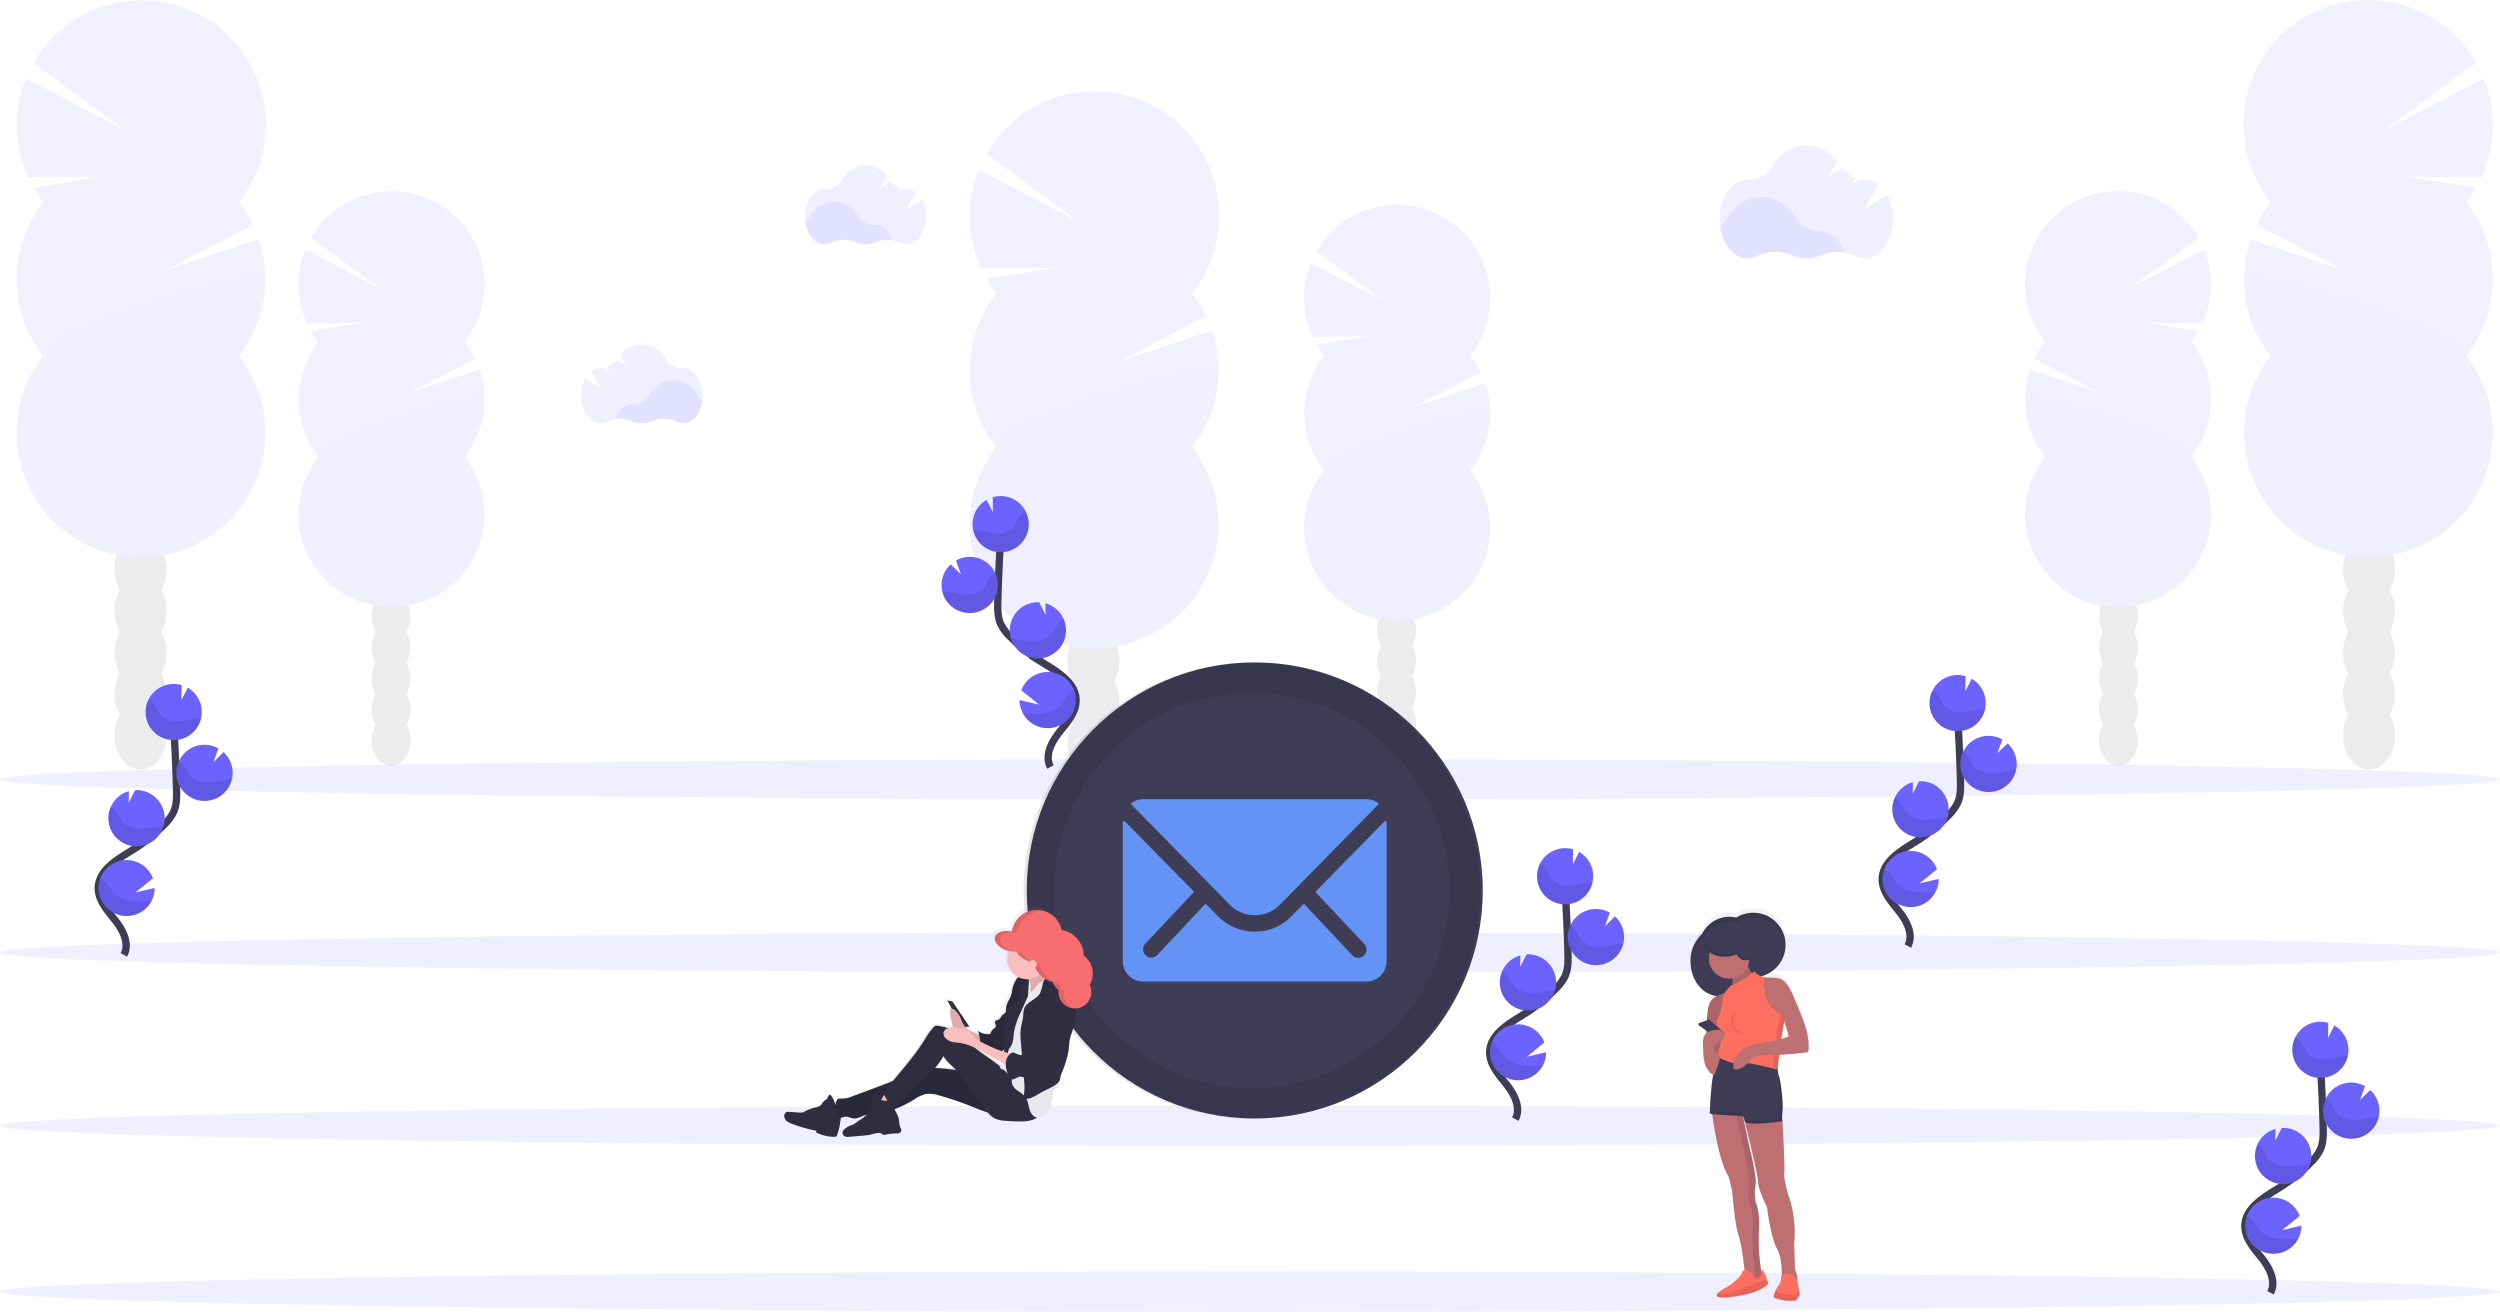 <svg xmlns="http://www.w3.org/2000/svg" xmlns:xlink="http://www.w3.org/1999/xlink" width="1366" height="716.774" viewBox="0 0 1366 716.774"><defs><style>.a,.h,.m{fill:none;}.b{clip-path:url(#a);}.c,.f,.g,.m{opacity:0.1;}.d{fill:#3f3d56;}.e,.g{fill:#6c63ff;}.h{stroke:#3f3d56;stroke-width:4px;}.h,.m{stroke-miterlimit:10;}.i{fill:#6393f4;}.j{fill:url(#b);}.k{fill:#be6f72;}.l{fill:#ff6f61;}.m{stroke:#000;}.n{fill:url(#c);}.o{fill:#2f2e41;}.p{fill:#fbbebe;}.q{fill:#e8e8f0;}.r{fill:#f86d70;}</style><clipPath id="a"><rect class="a" width="1366" height="716.775"/></clipPath><linearGradient id="b" x1="0.5" y1="1" x2="0.5" gradientUnits="objectBoundingBox"><stop offset="0" stop-color="gray" stop-opacity="0.251"/><stop offset="0.54" stop-color="gray" stop-opacity="0.122"/><stop offset="1" stop-color="gray" stop-opacity="0.102"/></linearGradient><linearGradient id="c" x1="0.5" y1="1" x2="0.5" y2="-0.001" xlink:href="#b"/></defs><g transform="translate(0 0)"><g class="b"><g class="c" transform="translate(529.885 49.854)"><ellipse class="d" cx="14.183" cy="18.571" rx="14.183" ry="18.571" transform="translate(53.457 383.351)"/><path class="d" d="M545.463,466.915a22.434,22.434,0,0,0,2.966-11.354c0-10.258-6.356-18.571-14.2-18.571S520,445.328,520,455.586a22.435,22.435,0,0,0,2.966,11.354,23.194,23.194,0,0,0,0,22.7,23.194,23.194,0,0,0,0,22.7A22.358,22.358,0,0,0,520,523.686c0,10.245,6.356,18.571,14.183,18.571s14.2-8.326,14.2-18.571a22.36,22.36,0,0,0-2.966-11.354,23.2,23.2,0,0,0,0-22.7,23.2,23.2,0,0,0,0-22.7Z" transform="translate(-466.593 -144.448)"/><ellipse class="d" cx="14.183" cy="18.571" rx="14.183" ry="18.571" transform="translate(53.457 269.871)"/><ellipse class="d" cx="14.183" cy="18.571" rx="14.183" ry="18.571" transform="translate(53.457 247.175)"/><path class="e" d="M491.7,312.684a66.162,66.162,0,0,1-5.284-7.777l37.266-6.12-40.307.3a68.076,68.076,0,0,1-1.246-53.842L536.2,273.3l-49.854-36.668A67.964,67.964,0,1,1,598.52,312.659a67.975,67.975,0,0,1,7.752,12.389l-48.4,25.2,51.586-17.312a67.963,67.963,0,0,1-10.955,63.813,67.951,67.951,0,1,1-106.812,0,67.951,67.951,0,0,1,0-84.029Z" transform="translate(-477.149 -202.271)"/><path class="f" d="M613.052,324.768a67.639,67.639,0,0,1-14.545,42.014,67.951,67.951,0,1,1-106.812,0C482.584,355.216,613.052,317.14,613.052,324.768Z" transform="translate(-477.149 -172.341)"/></g><g class="c" transform="translate(712.564 111.962)"><ellipse class="d" cx="10.606" cy="13.872" rx="10.606" ry="13.872" transform="translate(39.945 286.233)"/><path class="d" d="M674.755,449.68a16.738,16.738,0,0,0,2.206-8.475c0-7.665-4.749-13.884-10.594-13.884S655.76,433.552,655.76,441.2a16.614,16.614,0,0,0,2.219,8.475,17.324,17.324,0,0,0,0,16.963,17.324,17.324,0,0,0,0,16.963,16.614,16.614,0,0,0-2.219,8.475c0,7.665,4.749,13.884,10.606,13.884s10.594-6.232,10.594-13.884a16.738,16.738,0,0,0-2.206-8.475,17.449,17.449,0,0,0,0-16.963,17.449,17.449,0,0,0,0-16.963Z" transform="translate(-615.827 -208.938)"/><ellipse class="d" cx="10.606" cy="13.872" rx="10.606" ry="13.872" transform="translate(39.945 201.431)"/><ellipse class="d" cx="10.606" cy="13.872" rx="10.606" ry="13.872" transform="translate(39.945 184.468)"/><path class="e" d="M634.588,334.371a48.612,48.612,0,0,1-3.951-5.808l27.856-4.574-30.124.224a50.9,50.9,0,0,1-.972-40.245l40.419,20.976-37.278-27.42A50.789,50.789,0,1,1,714.4,334.358a51.356,51.356,0,0,1,5.8,9.26L684.056,362.4l38.55-12.937a50.8,50.8,0,0,1-8.188,47.685,50.776,50.776,0,1,1-79.767,0,50.776,50.776,0,0,1,0-62.791Z" transform="translate(-623.72 -252.103)"/><path class="f" d="M725.268,343.448a50.563,50.563,0,0,1-10.868,31.4,50.776,50.776,0,1,1-79.766,0C627.8,366.206,725.268,337.752,725.268,343.448Z" transform="translate(-623.716 -229.784)"/></g><g class="c" transform="translate(1225.837)"><ellipse class="d" cx="14.183" cy="18.571" rx="14.183" ry="18.571" transform="translate(54.414 383.351)"/><path class="d" d="M1082.156,426.915a22.434,22.434,0,0,1-2.966-11.354c0-10.257,6.356-18.571,14.2-18.571s14.183,8.313,14.183,18.571a22.433,22.433,0,0,1-2.966,11.354,23.2,23.2,0,0,1,0,22.7,23.2,23.2,0,0,1,0,22.7,22.357,22.357,0,0,1,2.966,11.354c0,10.245-6.356,18.571-14.183,18.571s-14.2-8.326-14.2-18.571a22.358,22.358,0,0,1,2.966-11.354,23.194,23.194,0,0,1,0-22.7A23.194,23.194,0,0,1,1082.156,426.915Z" transform="translate(-1024.788 -104.448)"/><ellipse class="d" cx="14.183" cy="18.571" rx="14.183" ry="18.571" transform="translate(54.414 269.871)"/><ellipse class="d" cx="14.183" cy="18.571" rx="14.183" ry="18.571" transform="translate(54.414 247.175)"/><path class="e" d="M1157.233,272.684a66.144,66.144,0,0,0,5.285-7.777l-37.266-6.12,40.307.3a68.076,68.076,0,0,0,1.246-53.842L1112.726,233.3l49.854-36.668a67.964,67.964,0,1,0-112.172,76.027,67.988,67.988,0,0,0-7.752,12.389l48.4,25.2-51.586-17.312a67.963,67.963,0,0,0,10.955,63.813,67.951,67.951,0,1,0,106.812,0,67.951,67.951,0,0,0,0-84.029Z" transform="translate(-1035.541 -162.271)"/><path class="f" d="M1035.81,284.768a67.64,67.64,0,0,0,14.545,42.014,67.951,67.951,0,1,0,106.812,0C1166.278,315.216,1035.81,277.14,1035.81,284.768Z" transform="translate(-1035.475 -132.341)"/></g><g class="c" transform="translate(1106.456 104.484)"><ellipse class="d" cx="10.606" cy="13.872" rx="10.606" ry="13.872" transform="translate(40.448 286.233)"/><path class="d" d="M974.436,443.68a16.741,16.741,0,0,1-2.206-8.475c0-7.665,4.749-13.884,10.594-13.884s10.606,6.232,10.606,13.884a16.612,16.612,0,0,1-2.218,8.475,17.324,17.324,0,0,1,0,16.963,17.324,17.324,0,0,1,0,16.963,16.613,16.613,0,0,1,2.219,8.475c0,7.665-4.749,13.884-10.607,13.884s-10.594-6.232-10.594-13.884a16.74,16.74,0,0,1,2.206-8.475,17.449,17.449,0,0,1,0-16.963,17.449,17.449,0,0,1,0-16.963Z" transform="translate(-931.757 -202.938)"/><ellipse class="d" cx="10.606" cy="13.872" rx="10.606" ry="13.872" transform="translate(40.448 201.431)"/><ellipse class="d" cx="10.606" cy="13.872" rx="10.606" ry="13.872" transform="translate(40.448 184.469)"/><path class="e" d="M1030.5,328.371a48.607,48.607,0,0,0,3.951-5.808l-27.856-4.574,30.124.224a50.9,50.9,0,0,0,.972-40.245l-40.419,20.976,37.278-27.42a50.789,50.789,0,1,0-83.867,56.834,51.349,51.349,0,0,0-5.8,9.26L981.027,356.4l-38.475-12.925a50.8,50.8,0,0,0,8.188,47.685,50.776,50.776,0,1,0,79.766,0,50.776,50.776,0,0,0,0-62.791Z" transform="translate(-939.756 -246.103)"/><path class="f" d="M939.8,337.448a50.566,50.566,0,0,0,10.868,31.4,50.776,50.776,0,1,0,79.766,0C1037.27,360.206,939.8,331.752,939.8,337.448Z" transform="translate(-939.751 -223.784)"/></g><g class="c" transform="translate(9.11 0.209)"><ellipse class="d" cx="14.183" cy="18.571" rx="14.183" ry="18.571" transform="translate(53.469 383.142)"/><path class="d" d="M127.611,426.915a22.434,22.434,0,0,0,2.966-11.354c0-10.257-6.356-18.571-14.183-18.571S102.21,405.3,102.21,415.561a22.435,22.435,0,0,0,2.954,11.354,23.269,23.269,0,0,0,0,22.7,23.269,23.269,0,0,0,0,22.7,22.347,22.347,0,0,0-2.954,11.354c0,10.245,6.344,18.571,14.183,18.571s14.221-8.3,14.221-18.546a22.36,22.36,0,0,0-2.966-11.354,23.2,23.2,0,0,0,0-22.7,23.2,23.2,0,0,0,0-22.7Z" transform="translate(-48.741 -104.657)"/><ellipse class="d" cx="14.183" cy="18.571" rx="14.183" ry="18.571" transform="translate(53.469 269.662)"/><ellipse class="d" cx="14.183" cy="18.571" rx="14.183" ry="18.571" transform="translate(53.469 246.966)"/><path class="e" d="M73.88,272.643a67.711,67.711,0,0,1-5.285-7.777l37.278-6.12-40.344.361a68.076,68.076,0,0,1-1.246-53.842l54.092,28.055L68.521,196.653A67.951,67.951,0,1,1,180.692,272.68a67.976,67.976,0,0,1,7.752,12.389l-48.408,25.139,51.6-17.312a68.038,68.038,0,0,1-10.968,63.813,67.951,67.951,0,1,1-106.812,0,67.951,67.951,0,0,1,0-84.029Z" transform="translate(-59.309 -162.439)"/><path class="f" d="M195.212,284.768a67.639,67.639,0,0,1-14.545,42.014,67.951,67.951,0,1,1-106.812,0C64.744,315.216,195.212,277.14,195.212,284.768Z" transform="translate(-59.309 -132.55)"/></g><g class="c" transform="translate(163.123 104.484)"><ellipse class="d" cx="10.606" cy="13.872" rx="10.606" ry="13.872" transform="translate(39.945 286.233)"/><path class="d" d="M233.924,443.68a16.738,16.738,0,0,0,2.206-8.475c0-7.665-4.736-13.884-10.594-13.884S214.93,427.552,214.93,435.2a16.738,16.738,0,0,0,2.218,8.475,17.324,17.324,0,0,0,0,16.963,17.324,17.324,0,0,0,0,16.963,16.739,16.739,0,0,0-2.218,8.475c0,7.665,4.749,13.884,10.606,13.884s10.594-6.232,10.594-13.884a16.738,16.738,0,0,0-2.206-8.475,17.449,17.449,0,0,0,0-16.963,17.449,17.449,0,0,0,0-16.963Z" transform="translate(-174.985 -202.938)"/><ellipse class="d" cx="10.606" cy="13.872" rx="10.606" ry="13.872" transform="translate(39.945 201.432)"/><ellipse class="d" cx="10.606" cy="13.872" rx="10.606" ry="13.872" transform="translate(39.945 184.469)"/><path class="e" d="M193.748,328.371a50.107,50.107,0,0,1-3.951-5.808l27.856-4.574-30.124.224a50.9,50.9,0,0,1-.972-40.245l40.419,20.976L189.7,271.525a50.789,50.789,0,1,1,83.867,56.834,50,50,0,0,1,5.8,9.26L243.216,356.4l38.55-12.937a50.8,50.8,0,0,1-8.189,47.685,50.776,50.776,0,1,1-79.766,0,50.776,50.776,0,0,1,0-62.791Z" transform="translate(-182.88 -246.103)"/><path class="f" d="M284.428,337.448a50.565,50.565,0,0,1-10.868,31.4,50.776,50.776,0,1,1-79.766,0C186.938,360.206,284.428,331.752,284.428,337.448Z" transform="translate(-182.876 -223.784)"/></g><ellipse class="g" cx="683" cy="11.043" rx="683" ry="11.043" transform="translate(0 604.017)"/><ellipse class="g" cx="683" cy="11.043" rx="683" ry="11.043" transform="translate(0 694.689)"/><ellipse class="g" cx="683" cy="11.043" rx="683" ry="11.043" transform="translate(0 414.784)"/><ellipse class="g" cx="683" cy="11.043" rx="683" ry="11.043" transform="translate(0 509.394)"/><path class="g" d="M874.3,279a22.808,22.808,0,0,0-13.211,1.446,19.505,19.505,0,0,1-15.879,0,22.285,22.285,0,0,0-18.7.361,11.517,11.517,0,0,1-5.372,1.346c-7.578,0-13.872-7.628-15.181-17.686a14.8,14.8,0,0,0,3.739-4.076c4.437-7.154,11.3-11.753,19.032-11.753s14.508,4.537,18.945,11.616a14.557,14.557,0,0,0,12.576,6.9h.2C866.545,267.1,871.767,271.934,874.3,279Z" transform="translate(133.738 -140.994)"/><path class="g" d="M897.372,252.969l-12.239,7.752,7.478-13.51a12.09,12.09,0,0,0-7.4-2.63h-.2a14.15,14.15,0,0,1-2.493-.187l-4.213,2.63,1.782-3.241a14.694,14.694,0,0,1-7.266-5.509l-7.478,4.711,4.686-8.525c-4.337-5.21-10.2-8.4-16.626-8.4-7.727,0-14.595,4.587-19.044,11.741a14.221,14.221,0,0,1-12.576,6.78h-.411c-8.525,0-15.43,9.659-15.43,21.574s6.9,21.587,15.43,21.587a11.7,11.7,0,0,0,5.372-1.346,22.26,22.26,0,0,1,18.7-.374,19.381,19.381,0,0,0,15.878,0,22.335,22.335,0,0,1,18.521.362,11.591,11.591,0,0,0,5.309,1.321c8.525,0,15.43-9.672,15.43-21.587A27.333,27.333,0,0,0,897.372,252.969Z" transform="translate(133.733 -146.557)"/><path class="g" d="M452.71,271.79a16,16,0,0,0-9.26,1.01,13.61,13.61,0,0,1-11.1,0,15.554,15.554,0,0,0-13.074.262,8.251,8.251,0,0,1-3.739.935c-5.3,0-9.709-5.334-10.631-12.376a10.369,10.369,0,0,0,2.655-2.854c3.1-4.985,7.914-8.226,13.324-8.226s10.158,3.178,13.261,8.126a10.208,10.208,0,0,0,8.812,4.836h.137C447.276,263.477,450.928,266.867,452.71,271.79Z" transform="translate(34.937 -140.526)"/><path class="g" d="M468.855,253.585l-8.562,5.434,5.2-9.46a8.413,8.413,0,0,0-5.172-1.845h-.15a9.336,9.336,0,0,1-1.77-.137l-2.9,1.845,1.246-2.268a10.345,10.345,0,0,1-5.085-3.851l-5.2,3.29,3.29-5.958a15.218,15.218,0,0,0-11.641-5.9c-5.409,0-10.22,3.216-13.323,8.226a9.971,9.971,0,0,1-8.812,4.749h-.287c-5.97,0-10.806,6.755-10.806,15.106s4.836,15.106,10.806,15.106a8.1,8.1,0,0,0,3.739-.947,15.579,15.579,0,0,1,13.062-.249,13.386,13.386,0,0,0,11.117.075,15.629,15.629,0,0,1,12.962.249,8.077,8.077,0,0,0,3.739.922c5.957,0,10.793-6.768,10.793-15.106A19.107,19.107,0,0,0,468.855,253.585Z" transform="translate(34.932 -144.419)"/><path class="g" d="M321.59,350.2a15.979,15.979,0,0,1,9.248,1.01,13.635,13.635,0,0,0,11.117,0,15.6,15.6,0,0,1,13.074.249,8.064,8.064,0,0,0,3.739.947c5.3,0,9.709-5.347,10.619-12.389a10.159,10.159,0,0,1-2.642-2.854c-3.116-4.985-7.927-8.213-13.323-8.213s-10.158,3.166-13.274,8.126a10.208,10.208,0,0,1-8.8,4.836h-.137C327.012,341.937,323.347,345.315,321.59,350.2Z" transform="translate(14.414 -121.21)"/><path class="g" d="M309.067,332.022l8.575,5.434-5.21-9.447a8.462,8.462,0,0,1,5.185-1.857h.137a10.619,10.619,0,0,0,1.782-.125l2.9,1.832-1.246-2.256a10.333,10.333,0,0,0,5.073-3.851l5.2,3.29-3.241-5.97a15.206,15.206,0,0,1,11.641-5.883c5.4,0,10.22,3.216,13.323,8.226a9.971,9.971,0,0,0,8.8,4.749h.3c5.958,0,10.793,6.768,10.793,15.106s-4.836,15.106-10.793,15.106a8.089,8.089,0,0,1-3.739-.935,15.554,15.554,0,0,0-13.074-.262,13.536,13.536,0,0,1-5.584,1.246,13.709,13.709,0,0,1-5.534-1.172,15.6,15.6,0,0,0-12.95.249,8.076,8.076,0,0,1-3.739.922c-5.97,0-10.806-6.755-10.806-15.106a19.244,19.244,0,0,1,2.206-9.3Z" transform="translate(10.784 -125.092)"/><path class="h" d="M719.074,679.121c3.253-6.032-.436-13.411-4.674-18.782s-9.422-10.968-9.31-17.81c.162-9.834,10.606-15.654,18.945-20.864a92.6,92.6,0,0,0,17.013-13.71,25.086,25.086,0,0,0,5.222-7c1.733-3.839,1.683-8.226,1.57-12.464q-.536-21.051-2.081-42.077" transform="translate(108.889 -67.639)"/><path class="e" d="M756.512,548.743a15.342,15.342,0,0,0-7.665-12.576l-3.44,6.793.112-8.226a15.343,15.343,0,1,0,10.993,14.009Z" transform="translate(114.002 -70.669)"/><path class="e" d="M734.219,633.564a15.343,15.343,0,0,1-28.965-6.232,14.956,14.956,0,0,1,1-6.232,15.355,15.355,0,0,1,28.666.162l-9.584,7.8,10.544-2.493A15.257,15.257,0,0,1,734.219,633.564Z" transform="translate(108.924 -51.645)"/><path class="e" d="M725.586,611.334a15.343,15.343,0,0,1-4.861-30.1l-.087,6.319,3.477-6.88h0a15.347,15.347,0,1,1,1.433,30.66Z" transform="translate(109.98 -59.202)"/><path class="e" d="M755.489,591.441a15.343,15.343,0,1,1,6.78-28.666l-2.7,7.478,5.521-5.459a15.343,15.343,0,0,1-9.647,26.635Z" transform="translate(117.33 -64.099)"/><path class="f" d="M754.448,551.167c-3.54.386-6.979,1.483-10.544,1.708s-7.478-.636-9.7-3.39a49.185,49.185,0,0,1-2.842-4.985,10.919,10.919,0,0,0-3.864-3.639,15.343,15.343,0,1,0,28.666,10.2C755.607,551.068,755.021,551.1,754.448,551.167Z" transform="translate(113.997 -69.006)"/><path class="f" d="M755.476,589.706a15.343,15.343,0,0,1-14.595-21.886,11.356,11.356,0,0,1,3.079,3.091A51.991,51.991,0,0,0,747,575.984c2.393,2.8,6.481,3.739,10.183,3.552s7.279-1.246,10.968-1.558c.511,0,1.022-.075,1.545-.087a15.343,15.343,0,0,1-14.221,11.815Z" transform="translate(117.343 -62.364)"/><path class="f" d="M725.584,609.539a15.342,15.342,0,0,1-14.719-21.6,12.46,12.46,0,0,1,3.253,3.116,51.4,51.4,0,0,0,3.328,5.172c2.58,2.879,6.942,3.9,10.856,3.739s7.478-1.009,11.217-1.246A15.367,15.367,0,0,1,725.584,609.539Z" transform="translate(109.981 -57.408)"/><path class="f" d="M734.219,631.633a15.343,15.343,0,0,1-28.965-6.232,14.956,14.956,0,0,1,1-6.232,15.321,15.321,0,0,1,3.365,3c1.458,1.77,2.418,3.739,4.113,5.447,3.128,3.078,8.2,4.35,12.7,4.462a64.45,64.45,0,0,0,7.79-.449Z" transform="translate(108.924 -49.714)"/><path class="h" d="M109.074,607.121c3.253-6.032-.436-13.411-4.674-18.782s-9.422-10.993-9.31-17.81c.162-9.834,10.606-15.654,18.945-20.864a92.607,92.607,0,0,0,17.013-13.71,25.09,25.09,0,0,0,5.222-7c1.732-3.839,1.683-8.226,1.57-12.463q-.548-21.051-2.081-42.077" transform="translate(-41.385 -85.376)"/><path class="e" d="M146.512,476.743a15.342,15.342,0,0,0-7.665-12.576l-3.44,6.793.112-8.226a15.343,15.343,0,1,0,10.993,14.009Z" transform="translate(-36.272 -88.406)"/><path class="e" d="M124.219,561.564a15.343,15.343,0,0,1-28.965-6.232,14.956,14.956,0,0,1,1-6.232,15.355,15.355,0,0,1,28.666.162l-9.584,7.8,10.544-2.493a15.256,15.256,0,0,1-1.658,6.992Z" transform="translate(-41.35 -69.382)"/><path class="e" d="M115.586,539.334a15.343,15.343,0,0,1-4.861-30.1l-.087,6.319,3.477-6.88h0a15.347,15.347,0,1,1,1.433,30.66Z" transform="translate(-40.294 -76.939)"/><path class="e" d="M145.489,519.441a15.343,15.343,0,1,1,6.78-28.666l-2.7,7.478,5.521-5.459a15.343,15.343,0,0,1-9.647,26.635Z" transform="translate(-32.944 -81.837)"/><path class="f" d="M144.448,479.167c-3.54.386-6.98,1.483-10.544,1.708s-7.478-.636-9.7-3.39a49.2,49.2,0,0,1-2.842-4.985,10.918,10.918,0,0,0-3.864-3.639,15.343,15.343,0,1,0,28.666,10.2C145.607,479.068,145.021,479.1,144.448,479.167Z" transform="translate(-36.277 -86.743)"/><path class="f" d="M145.476,517.706a15.343,15.343,0,0,1-14.595-21.886,11.354,11.354,0,0,1,3.078,3.091A51.988,51.988,0,0,0,137,503.984c2.393,2.8,6.481,3.739,10.183,3.552s7.279-1.246,10.968-1.558c.511,0,1.022-.075,1.545-.087A15.342,15.342,0,0,1,145.476,517.706Z" transform="translate(-32.931 -80.101)"/><path class="f" d="M115.585,537.539a15.343,15.343,0,0,1-14.719-21.6,12.464,12.464,0,0,1,3.253,3.116,51.413,51.413,0,0,0,3.328,5.172c2.58,2.879,6.942,3.9,10.856,3.739s7.478-1.01,11.217-1.246A15.368,15.368,0,0,1,115.585,537.539Z" transform="translate(-40.292 -75.145)"/><path class="f" d="M124.219,559.633A15.343,15.343,0,0,1,95.254,553.4a14.956,14.956,0,0,1,1-6.232,15.318,15.318,0,0,1,3.365,3c1.458,1.77,2.418,3.739,4.113,5.447,3.128,3.078,8.2,4.35,12.7,4.462A64.438,64.438,0,0,0,124.219,559.633Z" transform="translate(-41.35 -67.451)"/><path class="h" d="M518.214,524.746c-3.253-6.02.436-13.4,4.686-18.77s9.41-10.968,9.3-17.81c-.15-9.846-10.594-15.654-18.945-20.864a92.228,92.228,0,0,1-17-13.71,24.651,24.651,0,0,1-5.235-6.992c-1.72-3.851-1.67-8.226-1.57-12.464q.561-21.051,2.081-42.077" transform="translate(55.756 -105.663)"/><path class="e" d="M478.393,394.382a15.33,15.33,0,0,1,7.653-12.576l3.44,6.793-.1-8.226a15.73,15.73,0,0,1,5.048-.611,15.343,15.343,0,1,1-16.04,14.62Z" transform="translate(53.038 -108.696)"/><path class="e" d="M500.675,479.228a15.343,15.343,0,1,0-.735-12.351l9.584,7.8-10.544-2.493a15.256,15.256,0,0,0,1.7,7.042Z" transform="translate(58.114 -89.696)"/><path class="e" d="M509.311,456.974a15.343,15.343,0,0,0,4.873-30.1l.075,6.319-3.477-6.88h0a15.342,15.342,0,0,0-16.078,14.57,15.154,15.154,0,0,0,.661,5.235,15.33,15.33,0,0,0,13.947,10.856Z" transform="translate(57.056 -97.229)"/><path class="e" d="M479.439,437.061a15.343,15.343,0,1,0-6.793-28.666l2.717,7.478-5.584-5.347a15.218,15.218,0,0,0-4.985,10.594,14.845,14.845,0,0,0,.386,4.225,15.33,15.33,0,0,0,14.258,11.716Z" transform="translate(49.687 -102.131)"/><path class="f" d="M480.39,396.807c3.54.386,6.98,1.483,10.532,1.707s7.478-.636,9.709-3.39a49.092,49.092,0,0,0,2.829-4.985,10.956,10.956,0,0,1,3.876-3.639,15.343,15.343,0,1,1-28.666,10.183C479.231,396.7,479.8,396.745,480.39,396.807Z" transform="translate(53.11 -107.032)"/><path class="f" d="M479.351,435.326a15.355,15.355,0,0,0,14.595-21.886,11.4,11.4,0,0,0-3.091,3.091,52,52,0,0,1-3.041,5.073c-2.381,2.8-6.469,3.739-10.17,3.552s-7.279-1.246-10.968-1.558c-.511,0-1.034-.075-1.545-.087a15.33,15.33,0,0,0,14.221,11.815Z" transform="translate(49.775 -100.396)"/><path class="f" d="M509.174,455.179a15.33,15.33,0,0,0,14.719-21.6,12.252,12.252,0,0,0-3.24,3.116,51.4,51.4,0,0,1-3.328,5.172c-2.592,2.879-6.942,3.9-10.868,3.739s-7.478-1.01-11.217-1.246a15.33,15.33,0,0,0,13.934,10.818Z" transform="translate(57.192 -95.434)"/><path class="f" d="M500.34,477.273a15.343,15.343,0,0,0,27.981-12.464,14.733,14.733,0,0,0-3.365,3c-1.458,1.77-2.493,3.739-4.113,5.447-3.141,3.078-8.2,4.35-12.713,4.462a67.238,67.238,0,0,1-7.79-.449Z" transform="translate(58.449 -87.741)"/><circle class="d" cx="124.585" cy="124.585" r="124.585" transform="translate(561.007 361.951)"/><path class="i" d="M687.184,522.492l-37.3,37.951a.673.673,0,0,0,0,.972l26.173,27.831a4.5,4.5,0,1,1-6.369,6.369l-26.036-27.731a.71.71,0,0,0-1,0l-6.344,6.406a27.881,27.881,0,0,1-19.942,8.388,28.491,28.491,0,0,1-20.291-8.625l-6.095-6.232a.711.711,0,0,0-1,0L563.01,595.491a4.5,4.5,0,1,1-6.369-6.369l26.074-27.769a.748.748,0,0,0,0-.972l-37.3-37.951a.685.685,0,0,0-1.172.486v75.94a11.117,11.117,0,0,0,11.08,11.08H677.3a11.117,11.117,0,0,0,11.08-11.08V522.978a.686.686,0,0,0-1.2-.486Z" transform="translate(69.264 -73.596)"/><path class="i" d="M615.489,576.032a18.869,18.869,0,0,0,13.61-5.609l54.328-55.3a10.843,10.843,0,0,0-6.855-2.493H554.5a10.769,10.769,0,0,0-6.855,2.493l54.341,55.3A18.8,18.8,0,0,0,615.489,576.032Z" transform="translate(70.104 -75.96)"/><path class="f" d="M625.467,452.69A124.635,124.635,0,1,0,750.04,577.283,124.635,124.635,0,0,0,625.467,452.69Zm0,232.594A108.021,108.021,0,1,1,733.489,577.263,108.021,108.021,0,0,1,625.467,685.284Z" transform="translate(58.555 -90.726)"/><path class="j" d="M852.689,614.576q-1.7-4.138-3.477-8.251a24.489,24.489,0,0,0-4.25-7.341,7.776,7.776,0,0,0-2.493-1.87,10.63,10.63,0,0,0-3.253-.648,25.97,25.97,0,0,0-5.11-.137c-.66-.2-1.408-.461-2.144-.76a17.8,17.8,0,0,0,13.261-16.514c0-.249,0-.511,0-.76a17.761,17.761,0,0,0-17.686-17.835,17.449,17.449,0,0,0-9.285,2.655,16.663,16.663,0,0,0-18.7,9.011,20.6,20.6,0,0,0-6.356,15.33c0,.262,0,.536,0,.785.324,9.684,6.581,17.449,14.483,18.234a8.3,8.3,0,0,0-2.293,1.533c-2.418,2.331-2.817,6.032-3.078,9.4l-.187,2.493-4.188,1.5a.773.773,0,0,0-.187,1.359l4,2.854v.711a3.115,3.115,0,0,0,.075.81,5.722,5.722,0,0,0-1.545,2.206,10.192,10.192,0,0,0-.361,4.038l.15,3.477a27.307,27.307,0,0,0,1.059,7.74c.524,1.546,2.792,5.272,4.425,5.3-1.508,6.855-1.907,21.313-1.907,21.313-.187.187.337.361,1.246.511.9,6.88,3.826,26.173,9.024,34.661a73.1,73.1,0,0,1,1.957,8.425s1.483,18.334,3.44,23.78c1.67,4.636,2.991,16.078,3.353,19.393a1.907,1.907,0,0,0-1.383,1.421c-.985,2.966-7.366,7.478-7.366,7.478a30.861,30.861,0,0,0-5.509,3.527c-2.007,1.807-1.932,3.44,6.979,2.418,17.2-1.982,20.141-7.478,20.141-7.478s-.274-.922-.685-2.119a23.009,23.009,0,0,0-2.256-5.322c-.249-.237-.5.162-.8.785a106.721,106.721,0,0,1-1.172-24.067s.486-8.425-1.969-14.37a27.207,27.207,0,0,1,0-9.41c.984-3.963-3.926-23.294-3.926-23.294L821.9,673.3a4.089,4.089,0,0,1,.785,1.658l.075.287.075.411a.772.772,0,0,0,.2.386c1.919,7.977,7.179,30.074,7.179,33.315,0,3.963,4.911,13.872,4.911,13.872s1.957,16.352,5.4,22.783c2.617,4.9,2.68,12.077,2.555,15.243h0s-.586,4.076-1.57,5.06a12.037,12.037,0,0,0-1.857,3.228l-.112.237s-1.471,2.979-.486,3.477a24.142,24.142,0,0,0,11.79,1.483s1.969-2.493,1.969-3.465a15.621,15.621,0,0,0-.224-1.77c-.362-2.343-1.034-6.032-1.047-6.07.411-1.6-1.246-6.032-1.246-6.032l-.5-13.872a64.035,64.035,0,0,0-3.44-27.756s-2.493-8.911-1.957-11.392-.985-28.741-.985-28.741l-.15-.374a28.4,28.4,0,0,1,.149-5.571c.486-5.945-1.471-18.334-1.969-18.82a16.33,16.33,0,0,1-.7-4.1c.112-1.034.449-4.063.91-7.827a140.7,140.7,0,0,0,14.483-1.246,1.807,1.807,0,0,0,1.246-.5,1.745,1.745,0,0,0,.287-1.01C858.248,628.735,855.518,621.481,852.689,614.576Zm-9.883,15.716c.511-3.552,1.059-6.992,1.608-9.547l.075.224a69.336,69.336,0,0,1,2.368,7.852A26.708,26.708,0,0,1,842.806,630.293Z" transform="translate(130.594 -64.177)"/><path class="k" d="M802.37,648.872s2.941,26.46,9.31,36.742a71.313,71.313,0,0,1,1.957,8.326s1.471,18.122,3.427,23.506,3.427,20.091,3.427,20.091,6.855,7.827,9.31,1.471a103.224,103.224,0,0,1-1.471-25.475s.486-8.326-1.957-14.208a26.572,26.572,0,0,1,0-9.3c.972-3.926-3.926-23.02-3.926-23.02L818.535,647.9Z" transform="translate(132.854 -42.636)"/><path class="l" d="M832.685,726.4s-2.941,5.384-20.079,7.341c-8.9,1.01-8.961-.6-6.955-2.393a31.026,31.026,0,0,1,5.484-3.49s6.369-4.4,7.341-7.341,4.412-.486,4.412-.486c4.9,7.341,5.883-1.969,6.855-.984A22.1,22.1,0,0,1,832,724.292C832.41,725.476,832.685,726.4,832.685,726.4Z" transform="translate(133.399 -25.128)"/><path class="f" d="M832.685,725.346s-2.941,5.384-20.079,7.341c-8.9,1.01-8.961-.6-6.955-2.393,1.4.885,4.213,1.246,9.883-1.034,8.164-3.34,14.084-5.272,16.464-6.02C832.41,724.424,832.685,725.346,832.685,725.346Z" transform="translate(133.399 -24.076)"/><path class="f" d="M825.806,713.533s.486-8.326-1.957-14.208a26.569,26.569,0,0,1,0-9.3c.972-3.926-3.926-23.02-3.926-23.02L816.01,647.9l-3.39.2,3.876,18.907s4.9,19.094,3.926,23.02a26.568,26.568,0,0,0,0,9.3c2.493,5.883,1.957,14.208,1.957,14.208a103.219,103.219,0,0,0,1.471,25.475,4.288,4.288,0,0,1-1.421,2.019c1.82.823,3.739.785,4.848-2.019A103.228,103.228,0,0,1,825.806,713.533Z" transform="translate(135.379 -42.636)"/><path class="d" d="M827.418,562.42a17.449,17.449,0,0,0-9.248,2.63,16.639,16.639,0,0,0-18.7,8.911,20.291,20.291,0,0,0-6.344,15.156c0,10.42,7.017,18.857,15.667,18.857,6.232,0,11.691-4.437,14.2-10.856a17.2,17.2,0,0,0,4.412.573,17.636,17.636,0,0,0,0-35.272Z" transform="translate(130.577 -63.694)"/><path class="k" d="M836.127,650.65l1.471,3.914s1.471,25.961.972,28.417,1.969,11.217,1.969,11.217a62.7,62.7,0,0,1,3.427,27.42l.486,13.71s1.957,5.384.985,6.369-8.363-.872-8.363-.872.985-10.282-2.493-16.651-5.384-22.534-5.384-22.534-4.9-9.8-4.9-13.71-7.839-35.758-7.839-35.758Z" transform="translate(136.325 -41.959)"/><path class="d" d="M801.587,656.355s.5-17.636,2.493-23.02a36.548,36.548,0,0,0,2.181-7.815s29.651,5.359,32.106,3.4c0,0,.486,6.855.985,7.341s2.493,12.738,1.957,18.62,0,5.87,0,5.87-20.091,2.941-20.577,0-1.957-2.929-1.957-2.929S800.615,657.277,801.587,656.355Z" transform="translate(132.652 -48.15)"/><g class="c" transform="translate(934.239 580.773)"><path d="M817.745,650.459s-12.389-.336-16.128-1.01v1.01c-.972.972,17.15,1.471,17.15,1.471a1.247,1.247,0,0,1,.673.274C818.78,650.459,817.745,650.459,817.745,650.459Z" transform="translate(-801.58 -623.027)"/><path d="M835.56,635.591c-.5-.486-.985-7.341-.985-7.341a2.106,2.106,0,0,1-.835.3c.175,2.069.511,5.247.835,5.571s2.493,12.738,1.957,18.621,0,5.87,0,5.87-15.891,2.331-19.742.773a5.914,5.914,0,0,0,.15.7c.486,2.941,20.577,0,20.577,0s-.5,0,0-5.87S836.046,636.089,835.56,635.591Z" transform="translate(-797.833 -628.25)"/><path d="M817.745,650.459s-12.389-.336-16.128-1.01v1.01c-.972.972,17.15,1.471,17.15,1.471a1.247,1.247,0,0,1,.673.274C818.78,650.459,817.745,650.459,817.745,650.459Z" transform="translate(-801.58 -623.027)"/><path d="M835.56,635.591c-.5-.486-.985-7.341-.985-7.341a2.106,2.106,0,0,1-.835.3c.175,2.069.511,5.247.835,5.571s2.493,12.738,1.957,18.621,0,5.87,0,5.87-15.891,2.331-19.742.773a5.914,5.914,0,0,0,.15.7c.486,2.941,20.577,0,20.577,0s-.5,0,0-5.87S836.046,636.089,835.56,635.591Z" transform="translate(-797.833 -628.25)"/></g><path class="k" d="M820.984,588.175a6.5,6.5,0,0,0,1.87,2.418,4.188,4.188,0,0,0,1.757.76c-1.1.636-2.293,1.109-3.39,1.745a60.258,60.258,0,0,0-4.985,3.739,10.145,10.145,0,0,1-5.721,2.219,7,7,0,0,0,.8-6.967,6.506,6.506,0,0,1-.872-2.418c0-1.408,1.246-2.493,2.405-3.241.935-.636,1.894-1.246,2.867-1.857.76-.474,1.907-1.471,2.867-1.433s1.072.885,1.246,1.757A13.825,13.825,0,0,0,820.984,588.175Z" transform="translate(134.842 -58.59)"/><path class="f" d="M820.984,588.175a6.5,6.5,0,0,0,1.87,2.418,4.188,4.188,0,0,0,1.757.76c-1.1.636-2.293,1.109-3.39,1.745a60.258,60.258,0,0,0-4.985,3.739,10.145,10.145,0,0,1-5.721,2.219,7,7,0,0,0,.8-6.967,6.506,6.506,0,0,1-.872-2.418c0-1.408,1.246-2.493,2.405-3.241.935-.636,1.894-1.246,2.867-1.857.76-.474,1.907-1.471,2.867-1.433s1.072.885,1.246,1.757A13.825,13.825,0,0,0,820.984,588.175Z" transform="translate(134.842 -58.59)"/><circle class="k" cx="11.267" cy="11.267" r="11.267" transform="translate(956.038 535.954)"/><path class="l" d="M843.657,731.943c0,.985-1.957,3.427-1.957,3.427a24.254,24.254,0,0,1-11.753-1.471c-.985-.486.486-3.427.486-3.427l.112-.237a11.893,11.893,0,0,1,1.857-3.191c.972-.972,1.558-4.985,1.558-4.985,3.041-4.985,8.438,2.156,8.438,2.156s.685,3.739,1.047,6.007A17.064,17.064,0,0,1,843.657,731.943Z" transform="translate(139.564 -24.803)"/><path class="f" d="M843.657,729.985c0,.985-1.957,3.427-1.957,3.427a24.254,24.254,0,0,1-11.753-1.471c-.985-.486.486-3.427.486-3.427l.112-.237a23.682,23.682,0,0,0,10.669,2.194l2.231-2.231C843.57,729.075,843.657,729.736,843.657,729.985Z" transform="translate(139.564 -22.845)"/><circle class="k" cx="11.018" cy="11.018" r="11.018" transform="translate(933.753 512.685)"/><path class="k" d="M803.605,600.723c-2.418,2.306-2.817,5.958-3.066,9.285l-.374,4.873a24.585,24.585,0,0,0-.087,3.951c0,.81.2,1.633.274,2.493s.1,1.944.112,2.929v7.2a8.5,8.5,0,0,0,.8,4.325A2.941,2.941,0,0,0,805,637.128a4.263,4.263,0,0,0,1.545-2.393,37.206,37.206,0,0,0,2.493-9.123c.1-1.084.112-2.169.212-3.253s.287-2.219.449-3.315c.7-4.587,1.01-9.223,1.321-13.847.087-1.371,1.321-6.768-.474-7.366-.872-.287-2.68.611-3.515.91a9.9,9.9,0,0,0-3.427,1.982Z" transform="translate(132.279 -54.985)"/><path class="f" d="M803.605,600.723c-2.418,2.306-2.817,5.958-3.066,9.285l-.374,4.873a24.585,24.585,0,0,0-.087,3.951c0,.81.2,1.633.274,2.493s.1,1.944.112,2.929v7.2a8.5,8.5,0,0,0,.8,4.325A2.941,2.941,0,0,0,805,637.128a4.263,4.263,0,0,0,1.545-2.393,37.206,37.206,0,0,0,2.493-9.123c.1-1.084.112-2.169.212-3.253s.287-2.219.449-3.315c.7-4.587,1.01-9.223,1.321-13.847.087-1.371,1.321-6.768-.474-7.366-.872-.287-2.68.611-3.515.91a9.9,9.9,0,0,0-3.427,1.982Z" transform="translate(132.279 -54.985)"/><path class="l" d="M825.359,588.16s-8.326,6.369-13.224,7.839c0,0-2.9,3.315-3.4,4.113s-1.5,9.6-2.493,11.566-3.427,6.369,0,10.769c0,0,.972,4.412.486,5.883s-2.268,6.855-.648,7.1,6.531,3.664,10.93,2.692,20.827,3.739,20.827,3.739,2.717-25.239,4.686-29.7l-4.412-1.471s-12.239-7.341-4.9-18.608C833.2,592.086,826.318,590.615,825.359,588.16Z" transform="translate(133.371 -57.353)"/><path class="d" d="M796.9,612.457l10.12,7.167a.748.748,0,0,0,.885,0l2.742-2.057a.773.773,0,0,0,0-1.172l-7.79-6.917a.748.748,0,0,0-.76-.15l-5,1.795a.76.76,0,0,0-.2,1.333Z" transform="translate(131.43 -52.15)"/><path class="k" d="M799.821,632.962a27.124,27.124,0,0,1-1.059-7.64l-.15-3.453a9.969,9.969,0,0,1,.361-3.988,6.519,6.519,0,0,1,4.2-3.677,14.506,14.506,0,0,1,5.721-.411,1.471,1.471,0,0,1,.735.2,1.371,1.371,0,0,1,.4.673,4.512,4.512,0,0,1,.224,3.6,3.737,3.737,0,0,1-1.146,1.184c-1.359.972-2.941,1.62-4.225,2.68a1.533,1.533,0,0,0-.573.723,1.683,1.683,0,0,0,0,.785,12.554,12.554,0,0,0,.648,2.007,1.981,1.981,0,0,0,.561.847c.237.2.548.274.8.461.536.436,1.658,1.01,1.6,1.7-.187,2.493-1.682,5.284-2.268,7.752C804.52,641.225,800.544,635.068,799.821,632.962Z" transform="translate(131.913 -51.068)"/><g class="c" transform="translate(947.201 554.076)"><path d="M812.254,628.273h-.274a8.391,8.391,0,0,0,3.2,0h.312a11.219,11.219,0,0,0-3.241,0Z" transform="translate(-811.98 -601.576)"/><path d="M833.781,606.83c-1.757,3.951-4.35,25.351-4.811,29.6,1.72.449,2.854.773,2.854.773s2.692-25.176,4.661-29.638Z" transform="translate(-807.794 -606.83)"/></g><path class="k" d="M832.488,604.266a3.739,3.739,0,0,0,1.608,2.43,21.575,21.575,0,0,1,2.854,2.891,20.479,20.479,0,0,1,2.829,5.671,69.484,69.484,0,0,1,2.356,7.752c-6.232,2.891-13.311,2.754-19.942,4.661a15.916,15.916,0,0,0-7.478,4.425,10.307,10.307,0,0,0-2.755,8.114,1.058,1.058,0,0,0,.15.486,1.046,1.046,0,0,0,.872.349,7.478,7.478,0,0,0,4.574-1.57,21.767,21.767,0,0,0,3.5-3.44,5.635,5.635,0,0,1,2.493-1.845c3.6-1.1,7.478-1.034,11.217-1.1a141.364,141.364,0,0,0,16.713-1.321,1.346,1.346,0,0,0,1.5-1.5c.548-7.354-2.181-14.532-4.985-21.35q-1.682-4.1-3.465-8.164a24.18,24.18,0,0,0-4.238-7.254,7.477,7.477,0,0,0-2.493-1.844,10.544,10.544,0,0,0-3.34-.623,23.679,23.679,0,0,0-5.471-.1,11.653,11.653,0,0,0-.524,2.829c.1,3.365,1.57,6.518,3.016,9.56C831.665,603.792,832.2,603.817,832.488,604.266Z" transform="translate(135.204 -56.696)"/><path class="m" d="M812.657,606.67a9.136,9.136,0,0,0-1.246,4.761,6.411,6.411,0,0,0,.312,1.944,6.306,6.306,0,0,0,3.976,3.739" transform="translate(135.081 -52.793)"/><path class="d" d="M821.959,574.6a5.721,5.721,0,0,0-1.807.287c-1.633-2.493-5.472-4.213-9.971-4.213-5.958,0-10.781,3.078-10.781,6.867s4.823,6.855,10.781,6.855a15.166,15.166,0,0,0,6.469-1.371,5.87,5.87,0,1,0,5.285-8.425Z" transform="translate(132.122 -61.662)"/><path class="f" d="M822.45,583.947a5.858,5.858,0,0,1-5.285-3.329,15.169,15.169,0,0,1-6.468,1.372c-5.945,0-10.768-3.066-10.768-6.855a4.12,4.12,0,0,1,0-.685,4.65,4.65,0,0,0-.548,2.156c0,3.739,4.823,6.855,10.781,6.855a15.166,15.166,0,0,0,6.468-1.371,5.87,5.87,0,0,0,11.055-1.458,5.846,5.846,0,0,1-5.235,3.315Z" transform="translate(132.117 -60.731)"/><path class="f" d="M799.5,576.853a16.639,16.639,0,0,1,18.7-8.911,17.623,17.623,0,0,1,26.822,13.535v-1.471A17.623,17.623,0,0,0,818.13,565.05a16.639,16.639,0,0,0-18.7,8.911,20.291,20.291,0,0,0-6.344,15.156v1.471A19.942,19.942,0,0,1,799.5,576.853Z" transform="translate(130.567 -63.694)"/><path class="h" d="M891.154,603.229c3.253-6.02-.436-13.411-4.686-18.783s-9.41-10.955-9.3-17.81c.15-9.834,10.594-15.642,18.945-20.864a92.112,92.112,0,0,0,17-13.71,24.843,24.843,0,0,0,5.235-6.992c1.72-3.851,1.67-8.226,1.57-12.464q-.548-21.063-2.081-42.077" transform="translate(151.281 -86.332)"/><path class="e" d="M928.582,472.821a15.318,15.318,0,0,0-7.653-12.563l-3.44,6.793.1-8.226a15.056,15.056,0,0,0-5.048-.611,15.343,15.343,0,1,0,16.041,14.607Z" transform="translate(156.391 -89.37)"/><path class="e" d="M906.3,557.679a15.343,15.343,0,1,1,.735-12.364l-9.585,7.8,10.544-2.493a15.255,15.255,0,0,1-1.7,7.054Z" transform="translate(151.316 -70.37)"/><path class="e" d="M897.668,535.411a15.343,15.343,0,0,1-4.873-30.1l-.075,6.319,3.477-6.867h0a15.347,15.347,0,1,1,1.433,30.66Z" transform="translate(152.369 -77.902)"/><path class="e" d="M927.557,515.531a15.343,15.343,0,1,1,6.793-28.666l-2.717,7.478,5.584-5.359a15.255,15.255,0,0,1,4.985,10.594,14.807,14.807,0,0,1-.386,4.225A15.342,15.342,0,0,1,927.557,515.531Z" transform="translate(159.722 -82.8)"/><path class="f" d="M926.529,475.247c-3.54.4-6.992,1.5-10.544,1.72s-7.478-.636-9.709-3.4a47.6,47.6,0,0,1-2.829-4.985,11.031,11.031,0,0,0-3.864-3.639,15.343,15.343,0,1,0,28.666,10.183C927.675,475.148,927.1,475.185,926.529,475.247Z" transform="translate(156.388 -87.709)"/><path class="f" d="M927.544,513.8A15.355,15.355,0,0,1,912.95,491.91a11.354,11.354,0,0,1,3.091,3.078,49.169,49.169,0,0,0,3.041,5.073c2.381,2.817,6.469,3.739,10.17,3.564s7.279-1.246,10.968-1.558c.511,0,1.035-.087,1.545-.1A15.342,15.342,0,0,1,927.544,513.8Z" transform="translate(159.734 -81.065)"/><path class="f" d="M897.668,533.624A15.33,15.33,0,0,1,882.949,512a12.651,12.651,0,0,1,3.241,3.116c1.246,1.683,1.932,3.627,3.328,5.172,2.593,2.892,6.942,3.9,10.868,3.814s7.478-1.022,11.217-1.309a15.343,15.343,0,0,1-13.934,10.831Z" transform="translate(152.369 -76.115)"/><path class="f" d="M906.282,555.724A15.355,15.355,0,0,1,878.3,543.26a15.029,15.029,0,0,1,3.365,3c1.471,1.782,2.431,3.739,4.113,5.459,3.141,3.078,8.2,4.337,12.713,4.462a67.231,67.231,0,0,0,7.79-.461Z" transform="translate(151.333 -68.415)"/><path class="h" d="M1050.154,755.229c3.253-6.02-.436-13.411-4.686-18.782s-9.41-10.955-9.3-17.81c.15-9.834,10.594-15.642,18.944-20.864a92.113,92.113,0,0,0,17-13.71,24.84,24.84,0,0,0,5.235-6.992c1.72-3.851,1.67-8.226,1.57-12.464q-.536-21.063-2.082-42.077" transform="translate(190.45 -48.886)"/><path class="e" d="M1087.57,624.82a15.318,15.318,0,0,0-7.653-12.563l-3.44,6.793.1-8.226a15.051,15.051,0,0,0-4.985-.611,15.343,15.343,0,1,0,16.04,14.607Z" transform="translate(195.573 -51.924)"/><path class="e" d="M1065.3,709.679a15.342,15.342,0,1,1,.735-12.364l-9.584,7.8,10.544-2.493a15.253,15.253,0,0,1-1.695,7.054Z" transform="translate(190.486 -32.925)"/><path class="e" d="M1056.668,687.411a15.342,15.342,0,0,1-4.873-30.1l-.075,6.319,3.477-6.867h0a15.347,15.347,0,1,1,1.433,30.66Z" transform="translate(191.539 -40.457)"/><path class="e" d="M1086.557,667.531a15.343,15.343,0,1,1,6.793-28.666l-2.717,7.478,5.583-5.359a15.255,15.255,0,0,1,4.985,10.594,14.82,14.82,0,0,1-.387,4.225A15.343,15.343,0,0,1,1086.557,667.531Z" transform="translate(198.892 -45.355)"/><path class="f" d="M1085.529,627.247c-3.54.4-6.992,1.5-10.544,1.72s-7.478-.636-9.709-3.4a47.58,47.58,0,0,1-2.829-4.985,11.031,11.031,0,0,0-3.864-3.639,15.343,15.343,0,1,0,28.666,10.183C1086.675,627.148,1086.1,627.185,1085.529,627.247Z" transform="translate(195.558 -50.263)"/><path class="f" d="M1086.544,665.8a15.355,15.355,0,0,1-14.595-21.886,11.352,11.352,0,0,1,3.091,3.078,49.238,49.238,0,0,0,3.041,5.073c2.38,2.817,6.468,3.739,10.17,3.565s7.279-1.246,10.968-1.558c.511,0,1.035-.087,1.546-.1A15.343,15.343,0,0,1,1086.544,665.8Z" transform="translate(198.904 -43.619)"/><path class="f" d="M1056.668,685.624A15.33,15.33,0,0,1,1041.949,664a12.65,12.65,0,0,1,3.24,3.116c1.247,1.683,1.932,3.627,3.328,5.172,2.592,2.892,6.942,3.9,10.868,3.814s7.478-1.022,11.217-1.309A15.342,15.342,0,0,1,1056.668,685.624Z" transform="translate(191.539 -38.67)"/><path class="f" d="M1065.282,707.723A15.355,15.355,0,0,1,1037.3,695.26a15.033,15.033,0,0,1,3.365,3c1.471,1.782,2.493,3.739,4.113,5.459,3.141,3.078,8.2,4.337,12.713,4.462a67.232,67.232,0,0,0,7.79-.461Z" transform="translate(190.503 -30.969)"/><path class="n" d="M563.03,594.827a12.227,12.227,0,0,0-4.873-9.871A14.333,14.333,0,0,0,546.179,570.9a14.308,14.308,0,0,0-9.535-10.656h0a12.164,12.164,0,0,0-1.77-.411h-2.106a14.034,14.034,0,0,0-13.56,11.99c-4.375-1.01-8.376.3-9.111,3.066a3.739,3.739,0,0,0,.125,2.219c.748,2.144,3.178,4.2,6.431,5.21l.424.125.636.162h.137a11.019,11.019,0,0,0-1.047,4.724,10.893,10.893,0,0,0,5.87,9.721l-.287.175a3.887,3.887,0,0,0-.947,1.321,19.768,19.768,0,0,0-1.832,4.412c-.312,1.321-.361,2.692-.748,4-.723,2.405-2.567,4.437-2.779,6.942-.1,1.122.087,2.493-.71,3.216a3.882,3.882,0,0,1-.636.449,5.146,5.146,0,0,0-1.383,1.458,4.836,4.836,0,0,1-.972,1.4c-.723.536-1.907.486-2.256,1.321s.561,1.82.349,2.729-.985,1.084-1.545,1.6a5.545,5.545,0,0,0-1.334,2.493,8.176,8.176,0,0,1-6.73-1.72,12.575,12.575,0,0,1,.7,2.493,10.919,10.919,0,0,0-3.627-1.82,11.451,11.451,0,0,1-3.864-2.866l2.069-.287L487,610.407l-2.7-.561,2.418,4.649a1.482,1.482,0,0,0-.823.984,4.226,4.226,0,0,0-.087,1.583,28.345,28.345,0,0,0,.623,3.739l.7,3.265c.062.3.137.611.224.91a8.586,8.586,0,0,0-2.7.3,23.532,23.532,0,0,0-5.621-1.334,3.115,3.115,0,0,0-1.246,0,3.228,3.228,0,0,0-1.184.96,38.34,38.34,0,0,0-4.175,5.883c-4.985,8.55-11.479,16.016-17.623,23.743-4.238,1.72-8.513,3.353-12.788,4.985l-9.2,3.515a13.947,13.947,0,0,1-5.708,1.246c-.872,0-1.957-.187-2.493.561a5.246,5.246,0,0,0-.561,1.246l-.947.1h0a10.893,10.893,0,0,0-2.206-4.063,1.4,1.4,0,0,0-1.034.8c-.224.411-.361.86-.623,1.246-.486.723-1.346,1.072-1.957,1.683s-1,1.558-1.67,2.181a6.6,6.6,0,0,1-3.128,1.246,19.746,19.746,0,0,0-4.9,1.857,7.888,7.888,0,0,1-1.807.835,6.789,6.789,0,0,1-2.131.075l-4.861-.361a3.841,3.841,0,0,0-1.309.062,2.493,2.493,0,0,0-1.545,2.493,3.926,3.926,0,0,0,1.545,2.68,9.9,9.9,0,0,0,2.767,1.433,81.2,81.2,0,0,0,12.962,3.839v.985a22.122,22.122,0,0,0,9.971,2.368,1.547,1.547,0,0,0,.748-.137,1.645,1.645,0,0,0,.623-.972,40.1,40.1,0,0,0,1.944-9.547h0a4.985,4.985,0,0,0,1.757-.449c1.67-.461,3.34.685,5.073.872,2.131.237,4.1-1.01,6.12-1.77l.872-.287a9.571,9.571,0,0,1-2.019,1.932c-.835.6-1.77,1.047-2.58,1.67a17.768,17.768,0,0,1-2.194,1.695,13.753,13.753,0,0,1-1.683.648,11.1,11.1,0,0,0-2.405,1.246,4.872,4.872,0,0,0-1.633,1.6,2.393,2.393,0,0,0-.137,2.243,2.368,2.368,0,0,0,1.608,1.122,6.6,6.6,0,0,0,1.982,0c2.642-.2,5.272-.436,7.9-.673a21.071,21.071,0,0,0,3.3-.474c.573-.137,1.147-.324,1.72-.486a15.348,15.348,0,0,1,3-.449,2.493,2.493,0,0,1,.872.087c.611.2,1.047.823,1.67.947a2.493,2.493,0,0,0,1.246-.162,27.794,27.794,0,0,1,5.845-.623,2.413,2.413,0,0,0,2.268-1.01c.4-.8-.324-2.081-.648-3.141a9.612,9.612,0,0,1-.274-2.069,12.951,12.951,0,0,0-1.446-4.911,12.815,12.815,0,0,1-1.084-2.243,56.678,56.678,0,0,0,10.756-5.459,19.232,19.232,0,0,1,6.132-2.954,16.677,16.677,0,0,1,7.7.9,175.267,175.267,0,0,1,17.661,6.157c2.754,1.134,5.5,2.331,8.338,3.191a13,13,0,0,0,2.966,2.879,13.711,13.711,0,0,0,6.419,1.757,84.112,84.112,0,0,0,9.036.337,15.243,15.243,0,0,0,6.73-1.246,6.916,6.916,0,0,0,1.408-.935,5.584,5.584,0,0,0,4.437-1.633,10.757,10.757,0,0,0,3.378-5.335c.735-2.842.174-6.232,1.919-8.5.461-.623,1.072-1.122,1.533-1.745a4.911,4.911,0,0,0,.8-2.879.58.58,0,0,1,.075-.112,10.556,10.556,0,0,0,.748-2.867,16.383,16.383,0,0,1,.81-2.268,70.018,70.018,0,0,0,2.318-6.718,39.249,39.249,0,0,0,1.072-4.612c.187-1.246.3-2.493.4-3.739a23.224,23.224,0,0,1,1.134-5.771,46.962,46.962,0,0,0,2.617-13.81v-.274a9.26,9.26,0,0,0,8.2-9.422,9.833,9.833,0,0,0-.86-4.026,12.462,12.462,0,0,0,1.67-6.282Zm-44.594,54.179c.137.486.3.96.461,1.433-.735-.71-1.446-1.446-2.181-2.169.287.1.586.187.86.3a4.637,4.637,0,0,1,.823.436Zm-3.527-2.393c-4.312-3.739-9.3-6.643-13.71-10.27,2.405,1.184,4.749,2.568,7.067,3.889q4.125,2.356,8.363,4.524a6.843,6.843,0,0,1-1.757,1.857Zm1.832-9.422.212-.212v1.483l-1.159-.4a10.31,10.31,0,0,0,.91-.872Zm-37.926,10.1a35.678,35.678,0,0,0,4.587-6.543c1.708,2.979,4.487,5.135,6.842,7.64C486.441,647.9,482.627,647.486,478.814,647.286Z" transform="translate(32.726 -64.333)"/><path class="o" d="M415.35,438.25l2.717.548,9.26,13.7-4.076.548Z" transform="translate(102.322 108.41)"/><path class="p" d="M414.49,645.487a53.321,53.321,0,0,0,2.717,7.067,67.292,67.292,0,0,0,9.036-2.58,28.47,28.47,0,0,0-1.882-2.493,9.3,9.3,0,0,0-2.555-1.957,7.031,7.031,0,0,0-3.1,0C417.307,645.487,415.9,645.512,414.49,645.487Z" transform="translate(37.3 -43.264)"/><path class="o" d="M426.421,649.915a5.633,5.633,0,0,1-3.091-3.515,11.317,11.317,0,0,0-2.356-4.2,1.346,1.346,0,0,0-1.047.785c-.224.4-.361.848-.611,1.246-.5.71-1.371,1.059-1.994,1.658s-1,1.533-1.67,2.144a6.63,6.63,0,0,1-3.153,1.246,20.447,20.447,0,0,0-4.985,1.832,8.6,8.6,0,0,1-1.832.823,7.252,7.252,0,0,1-2.144,0l-4.911-.349a3.837,3.837,0,0,0-1.246,0,2.381,2.381,0,0,0-1.558,2.493,3.74,3.74,0,0,0,1.558,2.642,10.348,10.348,0,0,0,2.792,1.421,82.14,82.14,0,0,0,13.161,3.739v.972a22.783,22.783,0,0,0,10.033,2.331,1.694,1.694,0,0,0,.748-.124,1.645,1.645,0,0,0,.623-.972,38.886,38.886,0,0,0,2.056-10.669,8.5,8.5,0,0,0-.212-2.754c-.274-.885.648-.511-.2-.86" transform="translate(32.698 -44.041)"/><path class="o" d="M515.036,634.308c-14.557.872-28.94-3.39-43.522-3.839a21.248,21.248,0,0,0-5.409.337,27.253,27.253,0,0,0-5.359,2.081c-7.815,3.639-15.9,6.656-23.98,9.659L427.48,646a14.061,14.061,0,0,1-5.746,1.246c-.885,0-1.969-.187-2.493.548-1.508,2.243-.8,5.521.2,8.039.324.81.872,1.7,1.745,1.782a5.071,5.071,0,0,0,1.77-.449c1.683-.449,3.365.685,5.11.872,2.144.224,4.138-1,6.169-1.745,3.365-1.246,7.029-1.246,10.569-1.795,5.92-.985,11.417-3.739,16.552-6.867a19.319,19.319,0,0,1,6.169-2.917,17.075,17.075,0,0,1,7.765.885,178.2,178.2,0,0,1,17.81,6.057,83,83,0,0,0,9.3,3.4,33.651,33.651,0,0,0,20.851-1.246c2.331-.922,4.861-2.493,4.985-5.06.087-1.433-1.034-2.692-1.77-3.926-.474-.785-.96-1.57-1.471-2.331C522.5,638.882,519.461,634.046,515.036,634.308Z" transform="translate(38.256 -46.942)"/><path class="f" d="M515.036,634.308c-14.557.872-28.94-3.39-43.522-3.839a21.248,21.248,0,0,0-5.409.337,27.253,27.253,0,0,0-5.359,2.081c-7.815,3.639-15.9,6.656-23.98,9.659L427.48,646a14.061,14.061,0,0,1-5.746,1.246c-.885,0-1.969-.187-2.493.548-1.508,2.243-.8,5.521.2,8.039.324.81.872,1.7,1.745,1.782a5.071,5.071,0,0,0,1.77-.449c1.683-.449,3.365.685,5.11.872,2.144.224,4.138-1,6.169-1.745,3.365-1.246,7.029-1.246,10.569-1.795,5.92-.985,11.417-3.739,16.552-6.867a19.319,19.319,0,0,1,6.169-2.917,17.075,17.075,0,0,1,7.765.885,178.2,178.2,0,0,1,17.81,6.057,83,83,0,0,0,9.3,3.4,33.651,33.651,0,0,0,20.851-1.246c2.331-.922,4.861-2.493,4.985-5.06.087-1.433-1.034-2.692-1.77-3.926-.474-.785-.96-1.57-1.471-2.331C522.5,638.882,519.461,634.046,515.036,634.308Z" transform="translate(38.256 -46.942)"/><path class="p" d="M436.92,647.2q3.415,1.159,6.892,2.144c1.246-2.131,3.739-3.614,4.275-6.057a.573.573,0,0,0,0-.324.6.6,0,0,0-.262-.237,13.061,13.061,0,0,0-5.409-1.583c-1.5-.087-2.181,1.471-2.854,2.567C439.3,644.194,437.531,647.435,436.92,647.2Z" transform="translate(42.825 -44.302)"/><path class="o" d="M443.929,645.463a4.985,4.985,0,0,1-3.353-2.206c-.312-.561-.661-1.321-1.309-1.246s-.86.748-1,1.334a37.389,37.389,0,0,1-1.882,6.469,12.139,12.139,0,0,1-4.026,5.3c-.848.586-1.782,1.022-2.617,1.645a18,18,0,0,1-2.206,1.67,13.116,13.116,0,0,1-1.7.623,11.751,11.751,0,0,0-2.418,1.246,4.8,4.8,0,0,0-1.658,1.583,2.281,2.281,0,0,0-.125,2.206,2.355,2.355,0,0,0,1.608,1.1,6.774,6.774,0,0,0,2.007,0c2.655-.187,5.31-.424,7.964-.661a22.984,22.984,0,0,0,3.328-.461l1.732-.474a13.789,13.789,0,0,1,3.029-.449,2.353,2.353,0,0,1,.885.087c.611.2,1.047.81,1.683.935a2.814,2.814,0,0,0,1.246-.162,27.523,27.523,0,0,1,5.9-.611,2.488,2.488,0,0,0,2.293-1c.5-.972-.324-2.057-.661-3.1a9.974,9.974,0,0,1-.274-2.032,12.388,12.388,0,0,0-1.458-4.836c-.673-1.246-1.6-2.617-1.122-3.938a3.74,3.74,0,0,0,.449-1.359C450.061,644.977,445.151,645.738,443.929,645.463Z" transform="translate(39.006 -44.088)"/><path class="p" d="M480.844,617.33a11.368,11.368,0,0,1-5.808-5.758c-.237-.548-.436-1.134-.673-1.683a12.79,12.79,0,0,0-3.465-4.823,1.708,1.708,0,0,0-1.246-.536,1.358,1.358,0,0,0-.935,1.01,3.851,3.851,0,0,0-.1,1.558,27.765,27.765,0,0,0,.623,3.639l.71,3.216a7.059,7.059,0,0,0,.436,1.433,4.985,4.985,0,0,0,1.184,1.408c.648.6,1.309,1.172,1.969,1.745a6.762,6.762,0,0,0,1.246.86,7.241,7.241,0,0,0,2.206.648,18.772,18.772,0,0,1,8.276,3.191v-2.393a3.166,3.166,0,0,0-.623-1.732,11.056,11.056,0,0,0-3.8-1.782Z" transform="translate(50.625 -53.321)"/><path class="f" d="M480.844,617.33a11.368,11.368,0,0,1-5.808-5.758c-.237-.548-.436-1.134-.673-1.683a12.79,12.79,0,0,0-3.465-4.823,1.708,1.708,0,0,0-1.246-.536,1.358,1.358,0,0,0-.935,1.01,3.851,3.851,0,0,0-.1,1.558,27.765,27.765,0,0,0,.623,3.639l.71,3.216a7.059,7.059,0,0,0,.436,1.433,4.985,4.985,0,0,0,1.184,1.408c.648.6,1.309,1.172,1.969,1.745a6.762,6.762,0,0,0,1.246.86,7.241,7.241,0,0,0,2.206.648,18.772,18.772,0,0,1,8.276,3.191v-2.393a3.166,3.166,0,0,0-.623-1.732,11.056,11.056,0,0,0-3.8-1.782Z" transform="translate(50.625 -53.321)"/><ellipse class="o" cx="3.54" cy="3.565" rx="3.54" ry="3.565" transform="translate(557.567 532.277)"/><path class="o" d="M505.281,590.5a3.826,3.826,0,0,0-2.792.4,3.878,3.878,0,0,0-.96,1.309,19.01,19.01,0,0,0-1.845,4.337c-.312,1.246-.361,2.655-.76,3.938-.723,2.368-2.58,4.375-2.792,6.842-.1,1.109.087,2.405-.723,3.153a4.58,4.58,0,0,1-.636.461,4.788,4.788,0,0,0-1.4,1.433,4.7,4.7,0,0,1-.985,1.359c-.723.536-1.919.486-2.268,1.246s.561,1.795.349,2.692-1,1.072-1.558,1.57a5.445,5.445,0,0,0-1.346,2.493,8.313,8.313,0,0,1-6.78-1.683,21.587,21.587,0,0,1,1.059,7.752,3.166,3.166,0,0,1-.623,2.393,43.163,43.163,0,0,1,8.313,1.446,5.734,5.734,0,0,0,3.627,0,6.058,6.058,0,0,0,1.67-1.321c1.5-1.521,3.066-3.178,3.427-5.285a31.059,31.059,0,0,0,.062-3.577,20.165,20.165,0,0,1,.91-4.35,51.761,51.761,0,0,0,1.583-8.949c.162-1.87,1.782-3.365,2.63-4.985,1.6-3.153,3.241-6.431,3.353-9.971C506.851,592.059,506.452,590.625,505.281,590.5Z" transform="translate(53.633 -56.803)"/><path class="f" d="M505.281,590.5a3.826,3.826,0,0,0-2.792.4,3.878,3.878,0,0,0-.96,1.309,19.01,19.01,0,0,0-1.845,4.337c-.312,1.246-.361,2.655-.76,3.938-.723,2.368-2.58,4.375-2.792,6.842-.1,1.109.087,2.405-.723,3.153a4.58,4.58,0,0,1-.636.461,4.788,4.788,0,0,0-1.4,1.433,4.7,4.7,0,0,1-.985,1.359c-.723.536-1.919.486-2.268,1.246s.561,1.795.349,2.692-1,1.072-1.558,1.57a5.445,5.445,0,0,0-1.346,2.493,8.313,8.313,0,0,1-6.78-1.683,21.587,21.587,0,0,1,1.059,7.752,3.166,3.166,0,0,1-.623,2.393,43.163,43.163,0,0,1,8.313,1.446,5.734,5.734,0,0,0,3.627,0,6.058,6.058,0,0,0,1.67-1.321c1.5-1.521,3.066-3.178,3.427-5.285a31.059,31.059,0,0,0,.062-3.577,20.165,20.165,0,0,1,.91-4.35,51.761,51.761,0,0,0,1.583-8.949c.162-1.87,1.782-3.365,2.63-4.985,1.6-3.153,3.241-6.431,3.353-9.971C506.851,592.059,506.452,590.625,505.281,590.5Z" transform="translate(53.633 -56.803)"/><path class="o" d="M512.148,641.926c-3.029-1.446-5.247-4.125-7.7-6.431-4.674-4.4-10.395-7.478-15.318-11.628-3.265-2.729-6.232-5.908-9.759-8.2a24.39,24.39,0,0,0-10.457-3.652,2.779,2.779,0,0,0-1.246,0,2.866,2.866,0,0,0-1.184.935,37.662,37.662,0,0,0-4.225,5.8c-6.232,10.594-15.093,19.493-22.434,29.339a1.869,1.869,0,0,0-.361.7,1.733,1.733,0,0,0,.274,1.084l1.5,2.916c.835,1.645,2.181,3.552,3.976,3.228a4.351,4.351,0,0,0,2.081-1.334l6.705-6.419,7.029-6.718c4.113-3.926,8.3-7.952,10.993-12.987,2.094,3.639,5.82,6.02,8.363,9.348.972,1.246,1.77,2.655,2.642,4,1.383,2.144,2.966,4.163,4.537,6.232l8.064,10.282a15.429,15.429,0,0,0,3.739,3.739,14.271,14.271,0,0,0,6.469,1.732,85.455,85.455,0,0,0,9.111.324,15.706,15.706,0,0,0,6.793-1.247,6.157,6.157,0,0,0,3.677-5.471,8.026,8.026,0,0,0-1.159-3.4C521.334,648.894,517.57,644.506,512.148,641.926Z" transform="translate(43.45 -51.494)"/><ellipse class="q" cx="2.73" cy="2.742" rx="2.73" ry="2.742" transform="translate(560.559 535.568)"/><path class="p" d="M504.209,594.222a5.247,5.247,0,0,1,.3,3.938,15.979,15.979,0,0,1-1.757,3.627,17.271,17.271,0,0,1-2.281,3.24c4.213.2,8.288-1.446,11.99-3.44,2.991-1.608,5.97-3.59,7.565-6.593a3.489,3.489,0,0,1-2.792-.523,9.972,9.972,0,0,1-2.131-1.982L513,590.122a9.485,9.485,0,0,1-1.246-1.708,4.712,4.712,0,0,1-.561-2.754,16.047,16.047,0,0,1-2.792,2.318c-1.508.984-3.166,1.695-4.686,2.667-.523.349-1.72.9-1.408,1.6S503.785,593.475,504.209,594.222Z" transform="translate(58.481 -57.969)"/><path class="f" d="M504.209,594.222a5.247,5.247,0,0,1,.3,3.938,15.979,15.979,0,0,1-1.757,3.627,17.271,17.271,0,0,1-2.281,3.24c4.213.2,8.288-1.446,11.99-3.44,2.991-1.608,5.97-3.59,7.565-6.593a3.489,3.489,0,0,1-2.792-.523,9.972,9.972,0,0,1-2.131-1.982L513,590.122a9.485,9.485,0,0,1-1.246-1.708,4.712,4.712,0,0,1-.561-2.754,16.047,16.047,0,0,1-2.792,2.318c-1.508.984-3.166,1.695-4.686,2.667-.523.349-1.72.9-1.408,1.6S503.785,593.475,504.209,594.222Z" transform="translate(58.481 -57.969)"/><path class="q" d="M506.789,592.947a3.552,3.552,0,0,0,0,4.113c.125.15.573,1.084.76,1.1a.685.685,0,0,0,.474-.249,31.274,31.274,0,0,0,2.667-3.178,5.932,5.932,0,0,1,3.39-2.219,7.329,7.329,0,0,1,4.674,1.458,4.437,4.437,0,0,1,1.608,1.246,4.352,4.352,0,0,1,.523,1.782,85.887,85.887,0,0,1,.474,11.33,44.651,44.651,0,0,1-.536,8.164c-.274,1.383-.673,2.742-.86,4.15a26.472,26.472,0,0,0-.174,3.739v5.21a13.7,13.7,0,0,0,.2,2.854c.249,1.134.785,2.194,1.147,3.3a21.6,21.6,0,0,1,.76,3.9l.711,5.384c.224,1.7.4,3.552-.636,4.985-.461.611-1.072,1.109-1.545,1.72-1.757,2.293-1.246,5.571-1.932,8.375a10.445,10.445,0,0,1-3.415,5.235,5.646,5.646,0,0,1-4.5,1.608c-2.194-.411-3.5-2.692-4.1-4.848s-.81-4.5-2.106-6.319a16.761,16.761,0,0,0-4.163-3.477,7.191,7.191,0,0,1-3.253-4.225c-.137-.785,0-1.6-.137-2.393a5.646,5.646,0,0,0-3.477-4.574c-1.122-.436-2.493-.6-3.141-1.62a7.564,7.564,0,0,0,3.278-4.4,22.6,22.6,0,0,0,.8-5.559l.374-6.232c.174-2.8.249-5.571,1.483-8.089.548-1.122,1.246-2.181,1.807-3.29a35.717,35.717,0,0,0,1.932-4.823c.9-2.568,1.795-5.135,2.592-7.727a14.559,14.559,0,0,1,1.421-3.6C504.558,594.6,505.53,593.2,506.789,592.947Z" transform="translate(55.951 -56.283)"/><path class="o" d="M492.4,633.851h1.658l.349-2.493a5.194,5.194,0,0,1,.349-1.458,8.724,8.724,0,0,1,.96-1.4c1.62-2.306,1.508-5.359,1.907-8.164a41.54,41.54,0,0,1,3.639-10.669l3.216-7.167a9.888,9.888,0,0,0,.7-1.832,10.98,10.98,0,0,0,.2-2.119c0-1.109.349-5.147.386-6.232,0-.411-.91-.187-1.1-.548-.4-.8-.947,1.358-1.708,1.832a4.188,4.188,0,0,0-1.483,2.169c-.7,1.795-1.122,3.739-1.77,5.521a11.279,11.279,0,0,1-3,4.886c-.661.573-1.421,1.034-2.044,1.658-1.994,1.969-2.194,5.1-2.256,7.914C492.345,617.474,492.021,633.851,492.4,633.851Z" transform="translate(56.448 -56.506)"/><path class="o" d="M514.488,590.5a5.659,5.659,0,0,0-2.954,4.051,20.489,20.489,0,0,1-1.5,4.985c-2.019,3.515-7.167,4.537-8.6,8.338a15.329,15.329,0,0,0-.573,3.926c-.249,2.729-1.147,5.359-1.421,8.076a35.988,35.988,0,0,0,.15,6.344l1.807,21.462a28.666,28.666,0,0,1-.536,9.447,9.1,9.1,0,0,0,5.409-.9c1.682-.773,3.228-1.832,4.861-2.729,2.792-1.546,5.883-2.63,8.338-4.686a5.1,5.1,0,0,0,1.122-1.246,10.778,10.778,0,0,0,.748-2.817,15.215,15.215,0,0,1,.81-2.219,65.336,65.336,0,0,0,2.343-6.631,38.079,38.079,0,0,0,1.072-4.537c.2-1.246.312-2.493.411-3.739a21.934,21.934,0,0,1,1.147-5.671,45.68,45.68,0,0,0,2.63-13.61,7.116,7.116,0,0,0-.137-1.994,10.673,10.673,0,0,0-1.1-2.281c-.748-1.408-1.246-2.954-1.894-4.387a21.574,21.574,0,0,0-7.366-7.74C517.816,590.965,516.121,589.918,514.488,590.5Z" transform="translate(58.21 -56.818)"/><path class="p" d="M485.147,620a13,13,0,0,1-3.427-2.6c-.449-.523-.823-1.109-1.246-1.633a8.488,8.488,0,0,0-4.312-2.493,21.071,21.071,0,0,0-4.985-.486,9.047,9.047,0,0,0-3.328.4,3.39,3.39,0,0,0-2.206,2.368,3.926,3.926,0,0,0,1.683,3.49,7.928,7.928,0,0,0,3.353,1.62,26.829,26.829,0,0,0,3.029.361c5.958.623,11.279,3.864,16.5,6.818q6.88,3.913,14.034,7.279a29.16,29.16,0,0,0,.237-4.3c0-1.072-.087-2.717-1.1-3.353a22.009,22.009,0,0,0-4.462-1.334,70.227,70.227,0,0,1-8.986-3.639A44.712,44.712,0,0,1,485.147,620Z" transform="translate(49.899 -51.292)"/><ellipse class="p" cx="10.619" cy="10.681" rx="10.619" ry="10.681" transform="translate(550.488 513.669)"/><path class="o" d="M519.105,600.448a17.025,17.025,0,0,0-2.057,3.851c-1.246,2.692-3.365,4.985-4.4,7.839s-1.047,6.518-3.178,8.849a3.1,3.1,0,0,0-.935,1.346,6.433,6.433,0,0,1-.1.972c-.312.848-1.7.885-1.957,1.757-.075.249,0,.523-.125.773-.212.561-.96.648-1.446.985-1.034.7-.823,2.318-1.558,3.328a2.8,2.8,0,0,1-2.655.935,9.349,9.349,0,0,1-2.754-1.034,2.658,2.658,0,0,0-1-.312,2.056,2.056,0,0,0-1.147.4,7.067,7.067,0,0,0-2.867,6.045,19.744,19.744,0,0,0,1.645,6.768,2.717,2.717,0,0,0,.536,1.01,2.381,2.381,0,0,0,2.642.2,12.468,12.468,0,0,1,2.58-1.159c1.645-.3,3.253.835,4.923.735a6.843,6.843,0,0,0,3.315-1.458,18.324,18.324,0,0,0,4.462-3.739c.723-.96,1.246-2.044,1.894-3.066a39.342,39.342,0,0,1,2.68-3.577l6.132-7.478a17.233,17.233,0,0,0,1.645-2.268,15.99,15.99,0,0,0,1.246-3.427,26.249,26.249,0,0,0,1.246-6.095,23.42,23.42,0,0,0-.449-5.11,18.067,18.067,0,0,0-1.246-4.873C524.851,599.824,521.61,597.531,519.105,600.448Z" transform="translate(56.622 -54.66)"/><path class="r" d="M541.617,595.85a11.964,11.964,0,0,0-4.911-9.721,14.221,14.221,0,0,0-12.077-13.847,13.8,13.8,0,0,0-27.183.735c-4.412-1-8.45.3-9.186,3.016s2.381,6.232,7.029,7.478a13.1,13.1,0,0,0,4.512.449,13.809,13.809,0,0,0,9.5,5.92,14.171,14.171,0,0,0,10.37,10.694,11.9,11.9,0,0,0,3.2,4.425v1.034a8.986,8.986,0,1,0,17.972,0,9.6,9.6,0,0,0-.86-3.976A12.014,12.014,0,0,0,541.617,595.85Z" transform="translate(55.447 -63.996)"/><path class="f" d="M491.255,576.607c.735-2.717,4.773-4.013,9.186-3.016a14.034,14.034,0,0,1,13.71-11.815h.91a13.509,13.509,0,0,0-3.914-.586,14.034,14.034,0,0,0-13.71,11.815c-4.412-1-8.45.3-9.186,3.016s2.38,6.232,7.029,7.478a13.706,13.706,0,0,0,2.667.461C493.5,582.627,490.52,579.387,491.255,576.607Z" transform="translate(55.444 -63.997)"/><path class="f" d="M523.457,601.965a9.372,9.372,0,0,1,0-1.022,11.64,11.64,0,0,1-3.2-4.425,14.133,14.133,0,0,1-10.37-10.706,13.772,13.772,0,0,1-9.51-5.908,11.962,11.962,0,0,1-2.655-.075,13.847,13.847,0,0,0,9.161,5.446,14.171,14.171,0,0,0,10.37,10.694,11.9,11.9,0,0,0,3.2,4.425v1.034a9.148,9.148,0,0,0,8.936,9.3A9.3,9.3,0,0,1,523.457,601.965Z" transform="translate(57.803 -59.406)"/><ellipse class="p" cx="1.633" cy="2.181" rx="1.633" ry="2.181" transform="translate(562.033 525.784) rotate(-37.22)"/></g></g></svg>